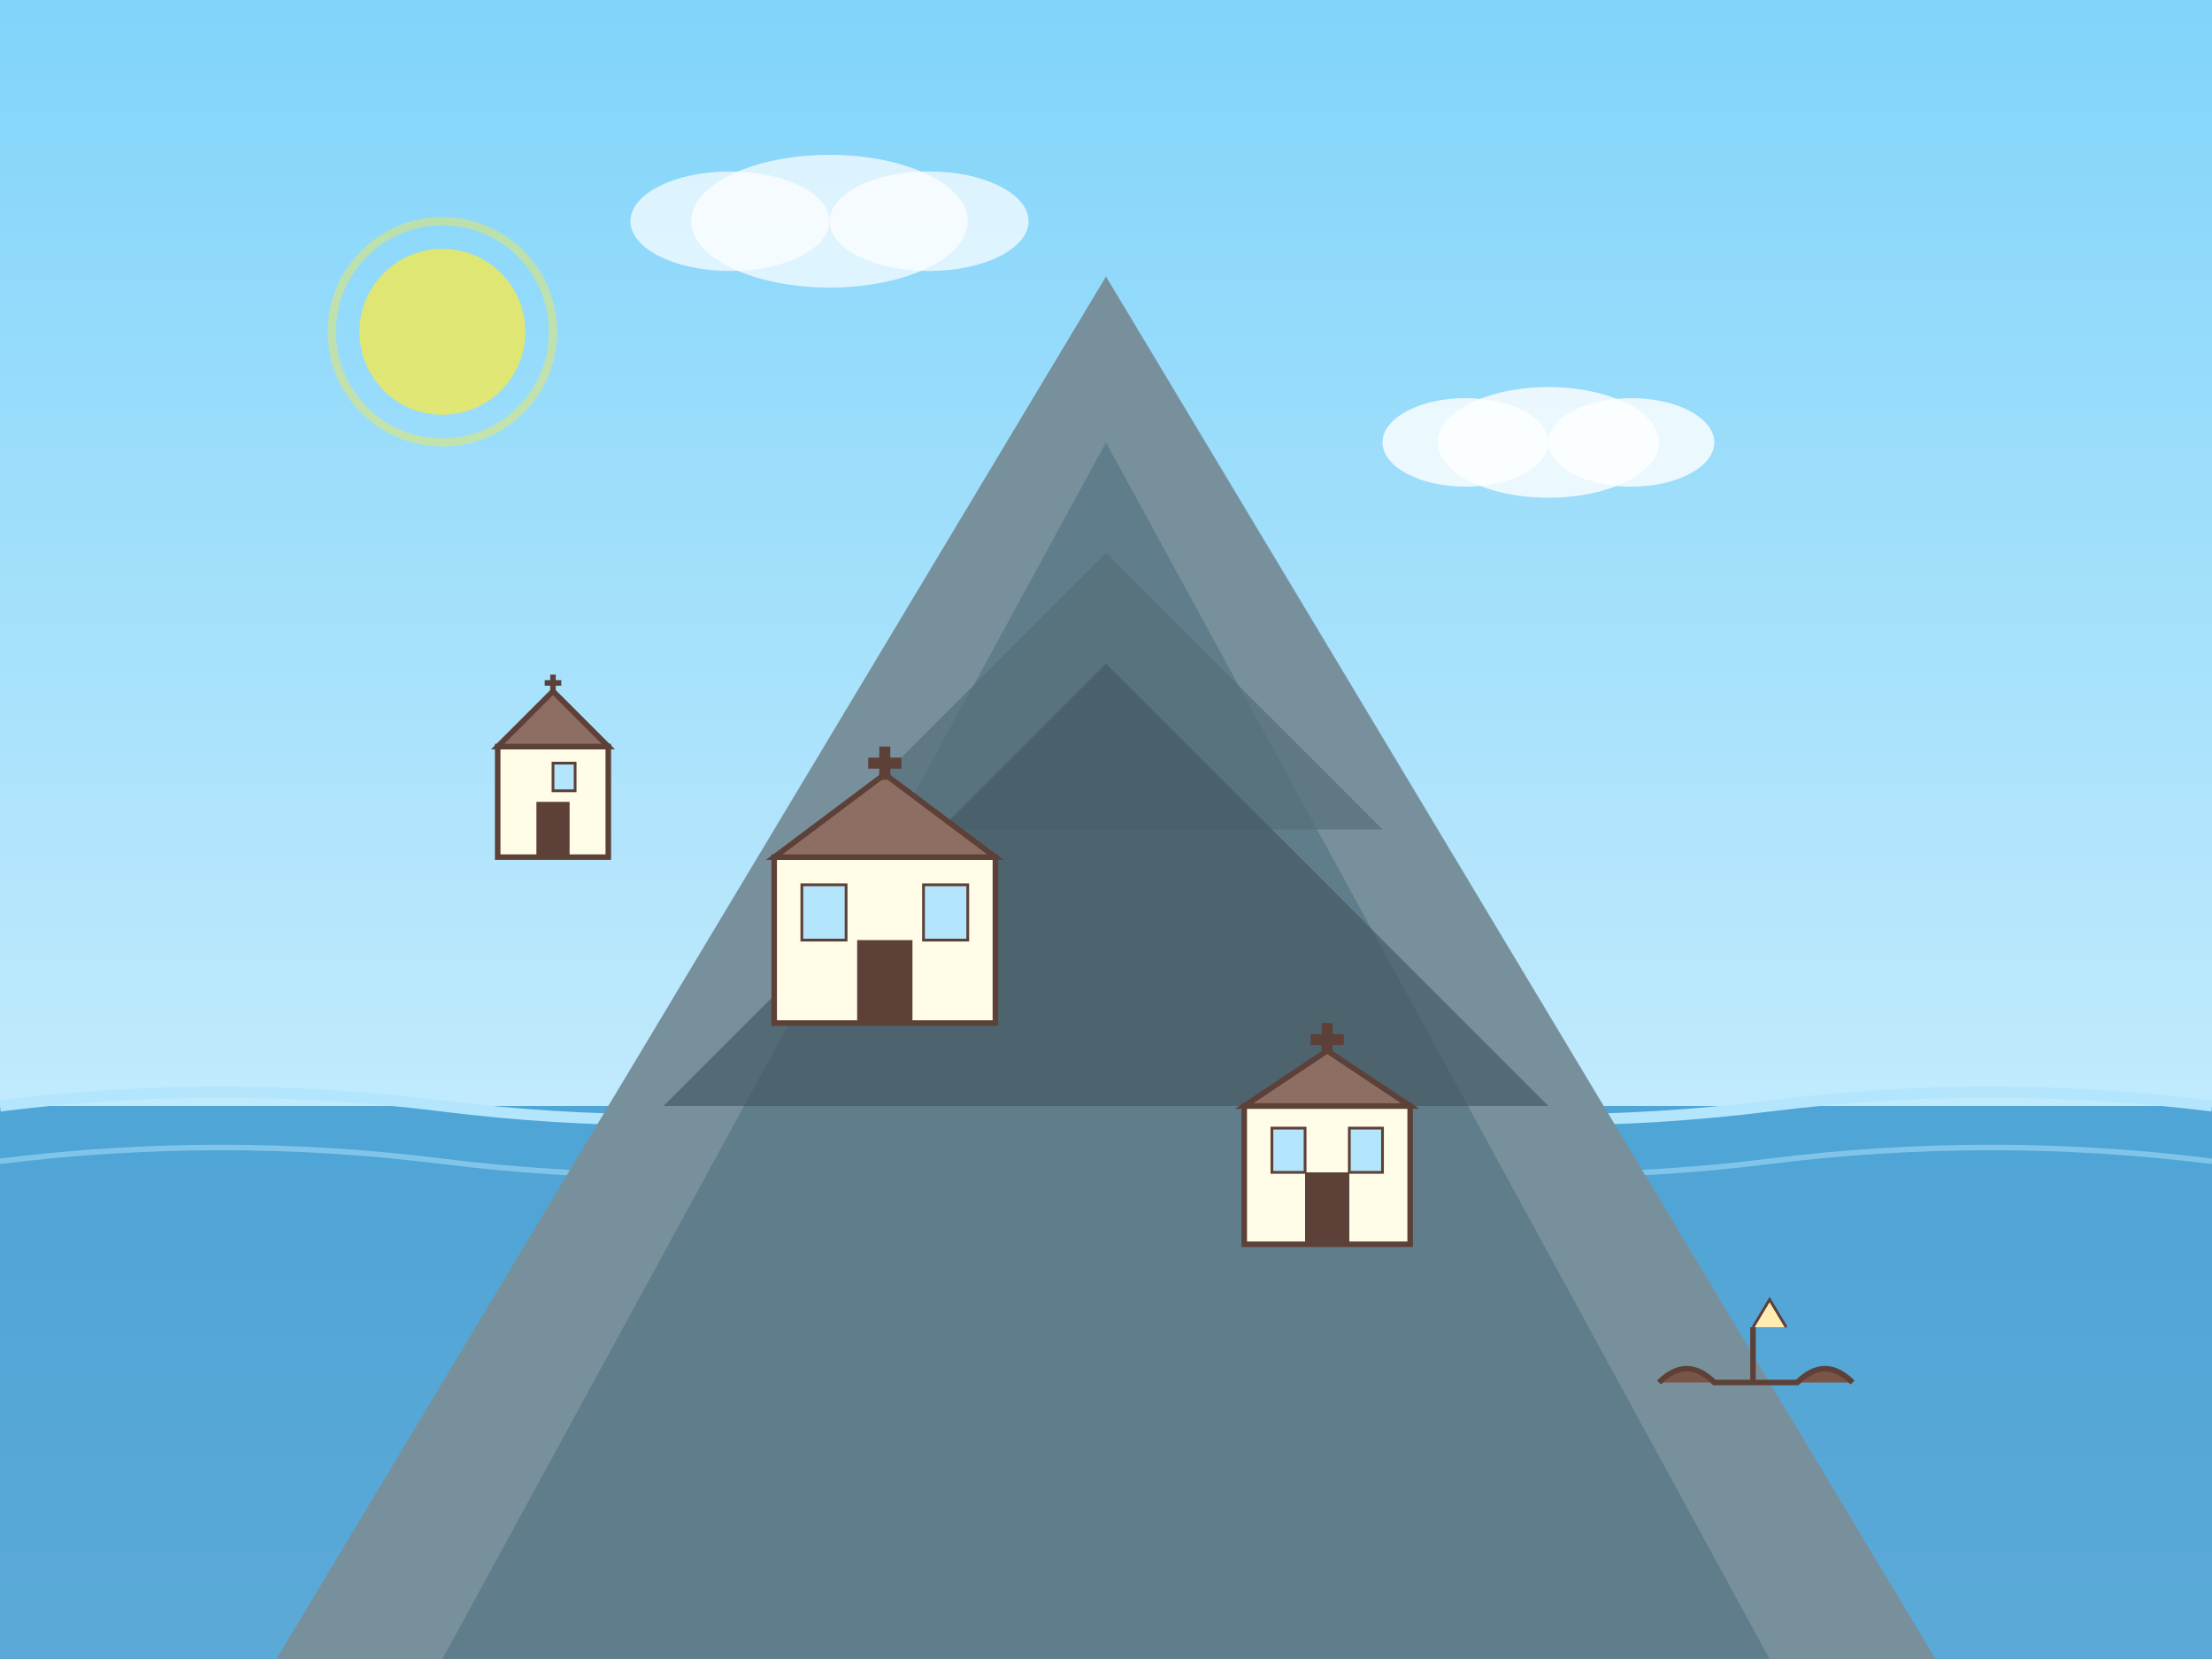 <?xml version="1.0" encoding="UTF-8"?>
<svg width="400" height="300" viewBox="0 0 400 300" xmlns="http://www.w3.org/2000/svg">
  <rect x="0" y="0" width="400" height="300" fill="#333333" stroke="none"/>
  <!-- Background Sky -->
  <defs>
    <linearGradient id="skyGradient" x1="0%" y1="0%" x2="0%" y2="100%">
      <stop offset="0%" style="stop-color:#81D4FA;stop-opacity:1" />
      <stop offset="100%" style="stop-color:#E1F5FE;stop-opacity:1" />
    </linearGradient>
  </defs>
  <rect x="0" y="0" width="400" height="300" fill="url(#skyGradient)"/>
  
  <!-- Sea at Bottom -->
  <rect x="0" y="200" width="400" height="100" fill="#0277BD" opacity="0.6"/>
  <path d="M0,200 Q40,195 80,200 Q120,205 160,200 Q200,195 240,200 Q280,205 320,200 Q360,195 400,200" fill="none" stroke="#B3E5FC" stroke-width="2"/>
  <path d="M0,210 Q40,205 80,210 Q120,215 160,210 Q200,205 240,210 Q280,215 320,210 Q360,205 400,210" fill="none" stroke="#B3E5FC" stroke-width="1" opacity="0.5"/>
  
  <!-- Mount Athos Main Mountain -->
  <path d="M50,300 L200,50 L350,300" fill="#78909C"/>
  <path d="M80,300 L200,80 L320,300" fill="#607D8B"/>
  
  <!-- Mountain Details -->
  <path d="M150,150 L200,100 L250,150" fill="#546E7A" opacity="0.7"/>
  <path d="M120,200 L200,120 L280,200" fill="#455A64" opacity="0.7"/>
  
  <!-- Monastery Buildings on Slope -->
  <g transform="translate(160, 180)">
    <!-- Main Building -->
    <rect x="-20" y="-25" width="40" height="30" fill="#FFFDE7" stroke="#5D4037" stroke-width="1"/>
    <polygon points="-20,-25 0,-40 20,-25" fill="#8D6E63" stroke="#5D4037" stroke-width="1"/>
    
    <!-- Windows and Door -->
    <rect x="-5" y="-10" width="10" height="15" fill="#5D4037"/>
    <rect x="-15" y="-20" width="8" height="10" fill="#B3E5FC" stroke="#5D4037" stroke-width="0.5"/>
    <rect x="7" y="-20" width="8" height="10" fill="#B3E5FC" stroke="#5D4037" stroke-width="0.5"/>
    
    <!-- Cross -->
    <rect x="-1" y="-45" width="2" height="6" fill="#5D4037"/>
    <rect x="-3" y="-43" width="6" height="2" fill="#5D4037"/>
  </g>
  
  <g transform="translate(240, 220)">
    <!-- Secondary Building -->
    <rect x="-15" y="-20" width="30" height="25" fill="#FFFDE7" stroke="#5D4037" stroke-width="1"/>
    <polygon points="-15,-20 0,-30 15,-20" fill="#8D6E63" stroke="#5D4037" stroke-width="1"/>
    
    <!-- Windows and Door -->
    <rect x="-4" y="-8" width="8" height="13" fill="#5D4037"/>
    <rect x="-10" y="-16" width="6" height="8" fill="#B3E5FC" stroke="#5D4037" stroke-width="0.5"/>
    <rect x="4" y="-16" width="6" height="8" fill="#B3E5FC" stroke="#5D4037" stroke-width="0.5"/>
    
    <!-- Cross -->
    <rect x="-1" y="-35" width="2" height="5" fill="#5D4037"/>
    <rect x="-3" y="-33" width="6" height="2" fill="#5D4037"/>
  </g>
  
  <!-- Small Cell/Hermitage on Cliff -->
  <g transform="translate(100, 150)">
    <rect x="-10" y="-15" width="20" height="20" fill="#FFFDE7" stroke="#5D4037" stroke-width="1"/>
    <polygon points="-10,-15 0,-25 10,-15" fill="#8D6E63" stroke="#5D4037" stroke-width="1"/>
    
    <!-- Door -->
    <rect x="-3" y="-5" width="6" height="10" fill="#5D4037"/>
    
    <!-- Window -->
    <rect x="0" y="-12" width="4" height="5" fill="#B3E5FC" stroke="#5D4037" stroke-width="0.5"/>
    
    <!-- Cross -->
    <rect x="-0.5" y="-28" width="1" height="3" fill="#5D4037"/>
    <rect x="-1.5" y="-27" width="3" height="1" fill="#5D4037"/>
  </g>
  
  <!-- Boat in Water -->
  <path d="M300,250 Q305,245 310,250 L325,250 Q330,245 335,250" fill="#795548" stroke="#5D4037" stroke-width="1"/>
  <path d="M317,240 L317,250" fill="none" stroke="#5D4037" stroke-width="1"/>
  <path d="M317,240 L320,235 L323,240" fill="#FFECB3" stroke="#5D4037" stroke-width="0.5"/>
  
  <!-- Sun -->
  <circle cx="80" cy="60" r="15" fill="#FFEB3B" opacity="0.7"/>
  <circle cx="80" cy="60" r="20" fill="none" stroke="#FFEB3B" stroke-width="1.5" opacity="0.4"/>
  
  <!-- Clouds -->
  <g transform="translate(280, 80)">
    <ellipse cx="0" cy="0" rx="20" ry="10" fill="#FFFFFF" opacity="0.8"/>
    <ellipse cx="-15" cy="0" rx="15" ry="8" fill="#FFFFFF" opacity="0.8"/>
    <ellipse cx="15" cy="0" rx="15" ry="8" fill="#FFFFFF" opacity="0.8"/>
  </g>
  
  <g transform="translate(150, 40)">
    <ellipse cx="0" cy="0" rx="25" ry="12" fill="#FFFFFF" opacity="0.7"/>
    <ellipse cx="-18" cy="0" rx="18" ry="9" fill="#FFFFFF" opacity="0.7"/>
    <ellipse cx="18" cy="0" rx="18" ry="9" fill="#FFFFFF" opacity="0.7"/>
  </g>
</svg>